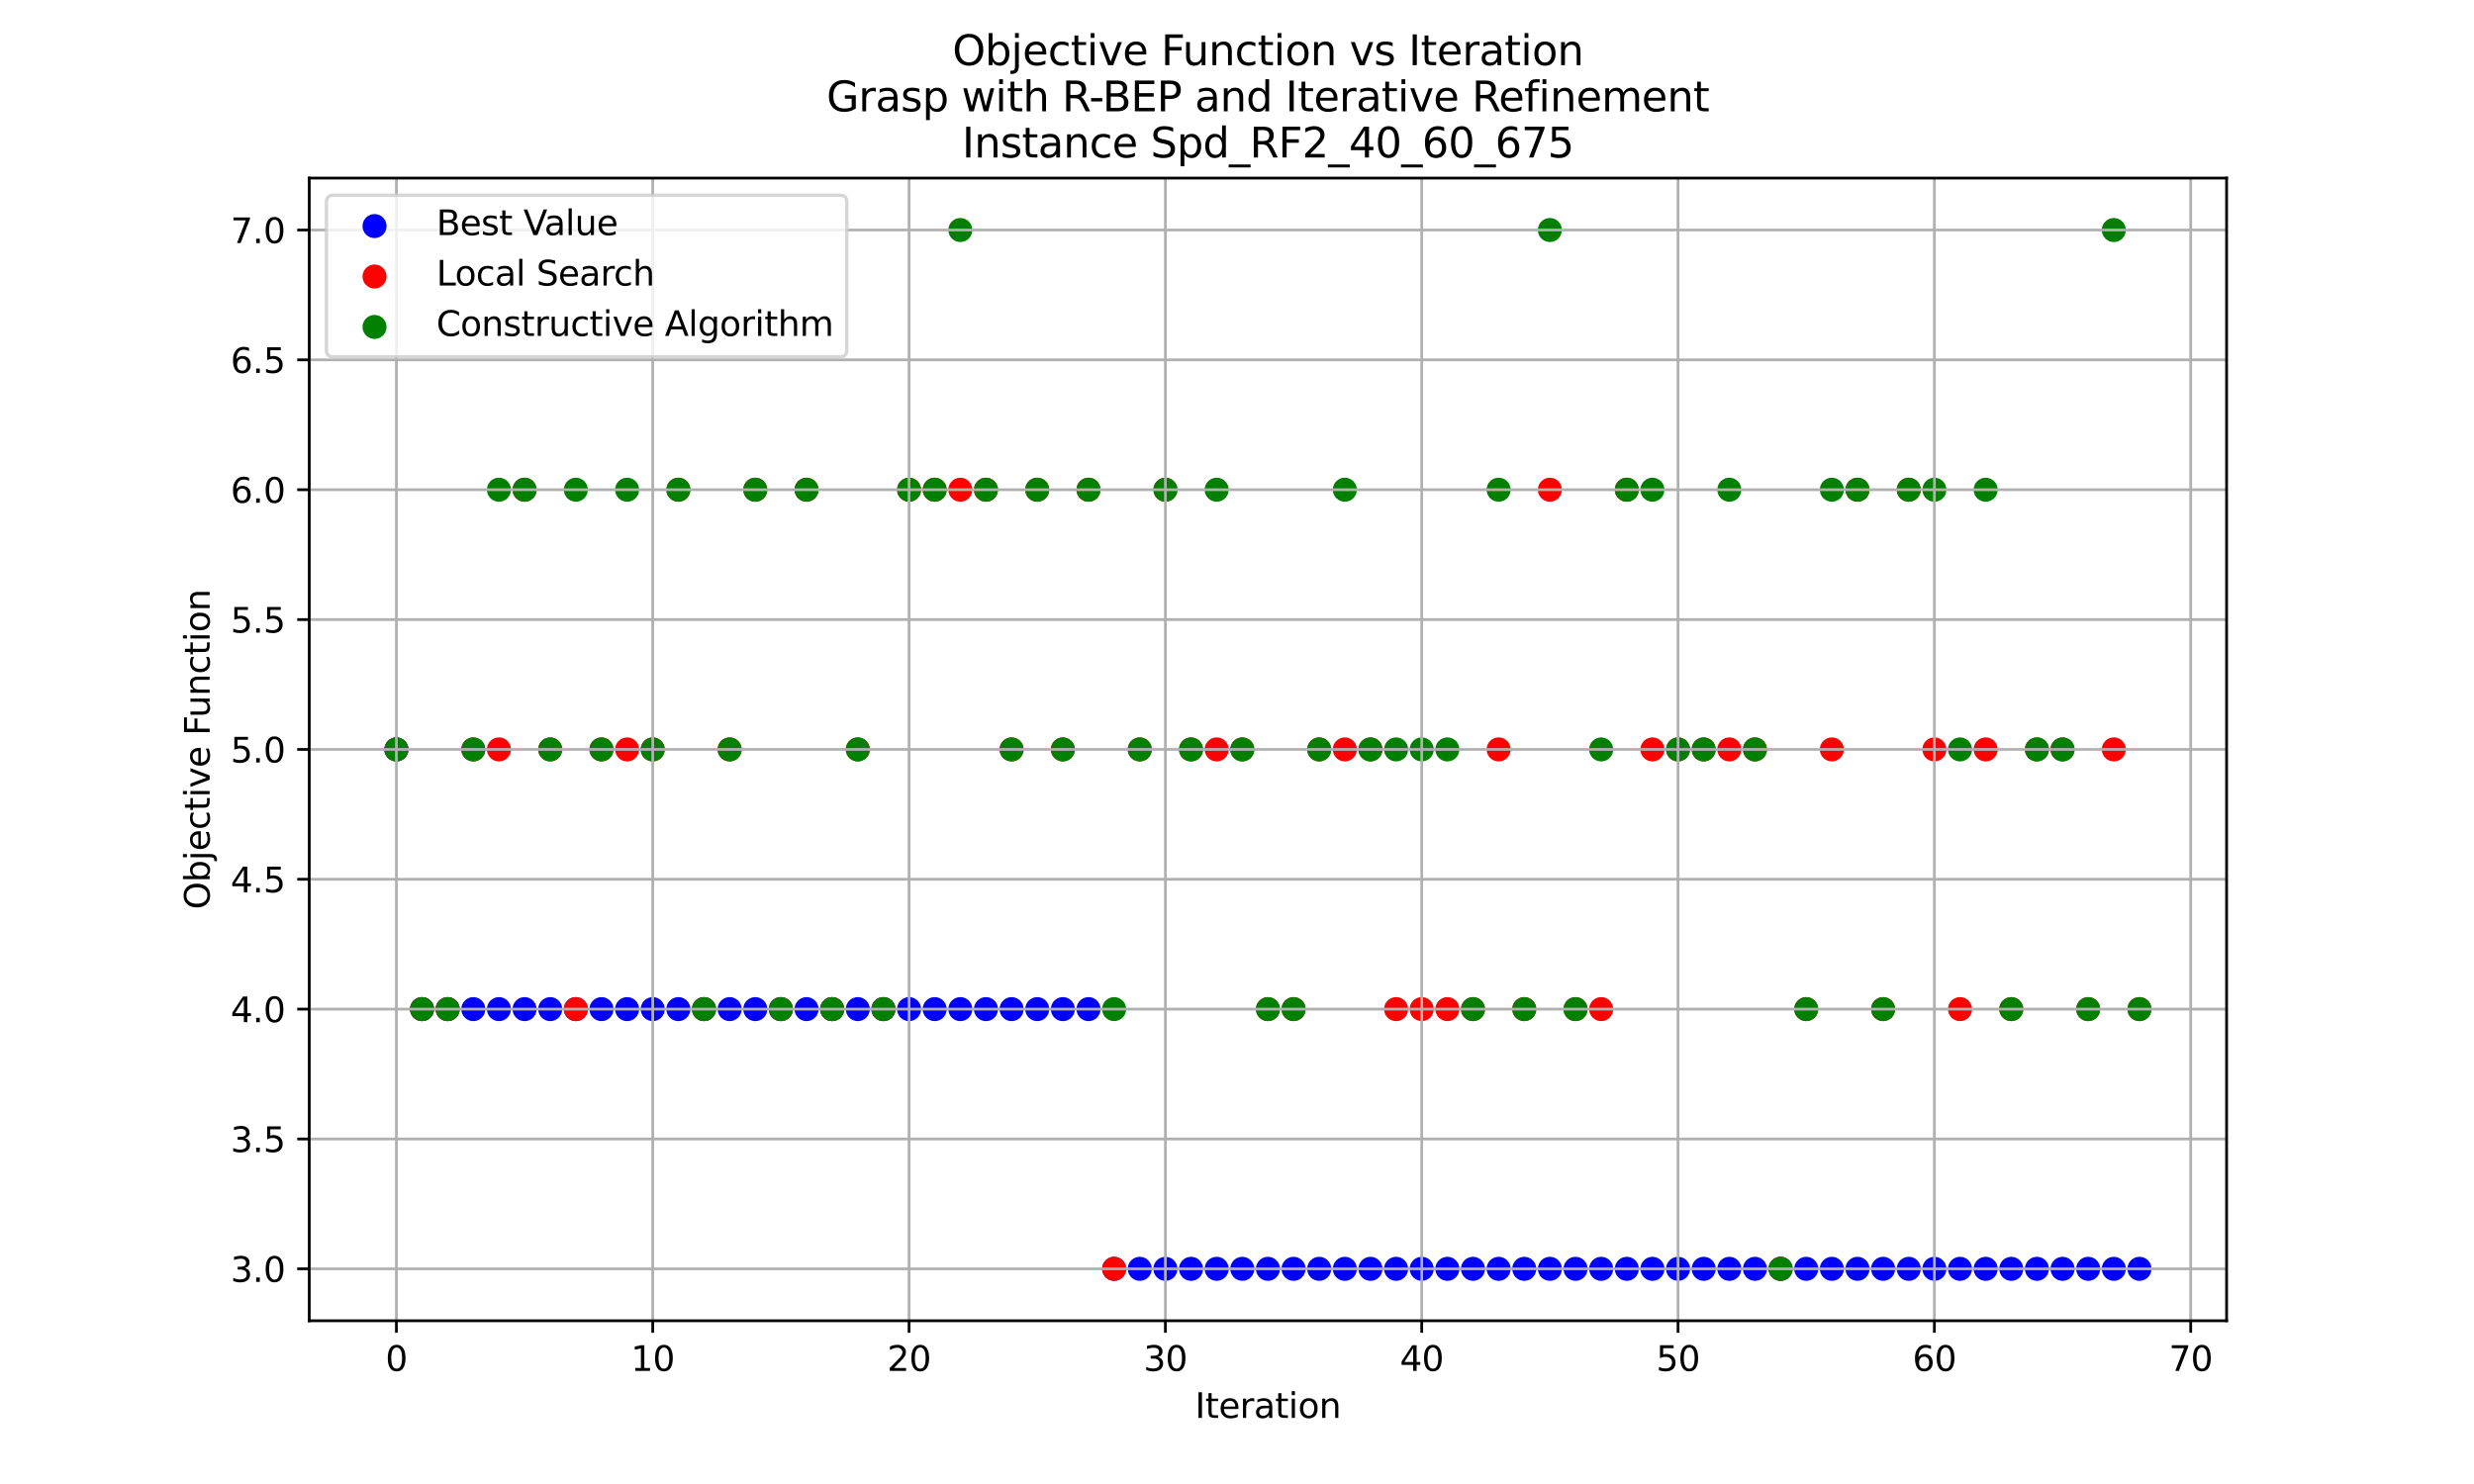 <?xml version="1.0" encoding="utf-8" standalone="no"?>
<!DOCTYPE svg PUBLIC "-//W3C//DTD SVG 1.1//EN"
  "http://www.w3.org/Graphics/SVG/1.1/DTD/svg11.dtd">
<svg xmlns:xlink="http://www.w3.org/1999/xlink" width="720pt" height="432pt" viewBox="0 0 720 432" xmlns="http://www.w3.org/2000/svg" version="1.1">
 <defs>
  <style type="text/css">*{stroke-linejoin: round; stroke-linecap: butt}</style>
 </defs>
 <g id="figure_1">
  <g id="patch_1">
   <path d="M 0 432 
L 720 432 
L 720 0 
L 0 0 
z
" style="fill: #ffffff"/>
  </g>
  <g id="axes_1">
   <g id="patch_2">
    <path d="M 90 384.48 
L 648 384.48 
L 648 51.84 
L 90 51.84 
z
" style="fill: #ffffff"/>
   </g>
   <g id="PathCollection_1">
    <defs>
     <path id="mf9b412753b" d="M 0 3 
C 0.796 3 1.559 2.684 2.121 2.121 
C 2.684 1.559 3 0.796 3 0 
C 3 -0.796 2.684 -1.559 2.121 -2.121 
C 1.559 -2.684 0.796 -3 0 -3 
C -0.796 -3 -1.559 -2.684 -2.121 -2.121 
C -2.684 -1.559 -3 -0.796 -3 0 
C -3 0.796 -2.684 1.559 -2.121 2.121 
C -1.559 2.684 -0.796 3 0 3 
z
" style="stroke: #0000ff"/>
    </defs>
    <g clip-path="url(#p2346e023e7)">
     <use xlink:href="#mf9b412753b" x="115.364" y="218.16" style="fill: #0000ff; stroke: #0000ff"/>
     <use xlink:href="#mf9b412753b" x="122.824" y="293.76" style="fill: #0000ff; stroke: #0000ff"/>
     <use xlink:href="#mf9b412753b" x="130.283" y="293.76" style="fill: #0000ff; stroke: #0000ff"/>
     <use xlink:href="#mf9b412753b" x="137.743" y="293.76" style="fill: #0000ff; stroke: #0000ff"/>
     <use xlink:href="#mf9b412753b" x="145.203" y="293.76" style="fill: #0000ff; stroke: #0000ff"/>
     <use xlink:href="#mf9b412753b" x="152.663" y="293.76" style="fill: #0000ff; stroke: #0000ff"/>
     <use xlink:href="#mf9b412753b" x="160.123" y="293.76" style="fill: #0000ff; stroke: #0000ff"/>
     <use xlink:href="#mf9b412753b" x="167.583" y="293.76" style="fill: #0000ff; stroke: #0000ff"/>
     <use xlink:href="#mf9b412753b" x="175.043" y="293.76" style="fill: #0000ff; stroke: #0000ff"/>
     <use xlink:href="#mf9b412753b" x="182.503" y="293.76" style="fill: #0000ff; stroke: #0000ff"/>
     <use xlink:href="#mf9b412753b" x="189.963" y="293.76" style="fill: #0000ff; stroke: #0000ff"/>
     <use xlink:href="#mf9b412753b" x="197.422" y="293.76" style="fill: #0000ff; stroke: #0000ff"/>
     <use xlink:href="#mf9b412753b" x="204.882" y="293.76" style="fill: #0000ff; stroke: #0000ff"/>
     <use xlink:href="#mf9b412753b" x="212.342" y="293.76" style="fill: #0000ff; stroke: #0000ff"/>
     <use xlink:href="#mf9b412753b" x="219.802" y="293.76" style="fill: #0000ff; stroke: #0000ff"/>
     <use xlink:href="#mf9b412753b" x="227.262" y="293.76" style="fill: #0000ff; stroke: #0000ff"/>
     <use xlink:href="#mf9b412753b" x="234.722" y="293.76" style="fill: #0000ff; stroke: #0000ff"/>
     <use xlink:href="#mf9b412753b" x="242.182" y="293.76" style="fill: #0000ff; stroke: #0000ff"/>
     <use xlink:href="#mf9b412753b" x="249.642" y="293.76" style="fill: #0000ff; stroke: #0000ff"/>
     <use xlink:href="#mf9b412753b" x="257.102" y="293.76" style="fill: #0000ff; stroke: #0000ff"/>
     <use xlink:href="#mf9b412753b" x="264.561" y="293.76" style="fill: #0000ff; stroke: #0000ff"/>
     <use xlink:href="#mf9b412753b" x="272.021" y="293.76" style="fill: #0000ff; stroke: #0000ff"/>
     <use xlink:href="#mf9b412753b" x="279.481" y="293.76" style="fill: #0000ff; stroke: #0000ff"/>
     <use xlink:href="#mf9b412753b" x="286.941" y="293.76" style="fill: #0000ff; stroke: #0000ff"/>
     <use xlink:href="#mf9b412753b" x="294.401" y="293.76" style="fill: #0000ff; stroke: #0000ff"/>
     <use xlink:href="#mf9b412753b" x="301.861" y="293.76" style="fill: #0000ff; stroke: #0000ff"/>
     <use xlink:href="#mf9b412753b" x="309.321" y="293.76" style="fill: #0000ff; stroke: #0000ff"/>
     <use xlink:href="#mf9b412753b" x="316.781" y="293.76" style="fill: #0000ff; stroke: #0000ff"/>
     <use xlink:href="#mf9b412753b" x="324.241" y="369.36" style="fill: #0000ff; stroke: #0000ff"/>
     <use xlink:href="#mf9b412753b" x="331.701" y="369.36" style="fill: #0000ff; stroke: #0000ff"/>
     <use xlink:href="#mf9b412753b" x="339.16" y="369.36" style="fill: #0000ff; stroke: #0000ff"/>
     <use xlink:href="#mf9b412753b" x="346.62" y="369.36" style="fill: #0000ff; stroke: #0000ff"/>
     <use xlink:href="#mf9b412753b" x="354.08" y="369.36" style="fill: #0000ff; stroke: #0000ff"/>
     <use xlink:href="#mf9b412753b" x="361.54" y="369.36" style="fill: #0000ff; stroke: #0000ff"/>
     <use xlink:href="#mf9b412753b" x="369" y="369.36" style="fill: #0000ff; stroke: #0000ff"/>
     <use xlink:href="#mf9b412753b" x="376.46" y="369.36" style="fill: #0000ff; stroke: #0000ff"/>
     <use xlink:href="#mf9b412753b" x="383.92" y="369.36" style="fill: #0000ff; stroke: #0000ff"/>
     <use xlink:href="#mf9b412753b" x="391.38" y="369.36" style="fill: #0000ff; stroke: #0000ff"/>
     <use xlink:href="#mf9b412753b" x="398.84" y="369.36" style="fill: #0000ff; stroke: #0000ff"/>
     <use xlink:href="#mf9b412753b" x="406.299" y="369.36" style="fill: #0000ff; stroke: #0000ff"/>
     <use xlink:href="#mf9b412753b" x="413.759" y="369.36" style="fill: #0000ff; stroke: #0000ff"/>
     <use xlink:href="#mf9b412753b" x="421.219" y="369.36" style="fill: #0000ff; stroke: #0000ff"/>
     <use xlink:href="#mf9b412753b" x="428.679" y="369.36" style="fill: #0000ff; stroke: #0000ff"/>
     <use xlink:href="#mf9b412753b" x="436.139" y="369.36" style="fill: #0000ff; stroke: #0000ff"/>
     <use xlink:href="#mf9b412753b" x="443.599" y="369.36" style="fill: #0000ff; stroke: #0000ff"/>
     <use xlink:href="#mf9b412753b" x="451.059" y="369.36" style="fill: #0000ff; stroke: #0000ff"/>
     <use xlink:href="#mf9b412753b" x="458.519" y="369.36" style="fill: #0000ff; stroke: #0000ff"/>
     <use xlink:href="#mf9b412753b" x="465.979" y="369.36" style="fill: #0000ff; stroke: #0000ff"/>
     <use xlink:href="#mf9b412753b" x="473.439" y="369.36" style="fill: #0000ff; stroke: #0000ff"/>
     <use xlink:href="#mf9b412753b" x="480.898" y="369.36" style="fill: #0000ff; stroke: #0000ff"/>
     <use xlink:href="#mf9b412753b" x="488.358" y="369.36" style="fill: #0000ff; stroke: #0000ff"/>
     <use xlink:href="#mf9b412753b" x="495.818" y="369.36" style="fill: #0000ff; stroke: #0000ff"/>
     <use xlink:href="#mf9b412753b" x="503.278" y="369.36" style="fill: #0000ff; stroke: #0000ff"/>
     <use xlink:href="#mf9b412753b" x="510.738" y="369.36" style="fill: #0000ff; stroke: #0000ff"/>
     <use xlink:href="#mf9b412753b" x="518.198" y="369.36" style="fill: #0000ff; stroke: #0000ff"/>
     <use xlink:href="#mf9b412753b" x="525.658" y="369.36" style="fill: #0000ff; stroke: #0000ff"/>
     <use xlink:href="#mf9b412753b" x="533.118" y="369.36" style="fill: #0000ff; stroke: #0000ff"/>
     <use xlink:href="#mf9b412753b" x="540.578" y="369.36" style="fill: #0000ff; stroke: #0000ff"/>
     <use xlink:href="#mf9b412753b" x="548.037" y="369.36" style="fill: #0000ff; stroke: #0000ff"/>
     <use xlink:href="#mf9b412753b" x="555.497" y="369.36" style="fill: #0000ff; stroke: #0000ff"/>
     <use xlink:href="#mf9b412753b" x="562.957" y="369.36" style="fill: #0000ff; stroke: #0000ff"/>
     <use xlink:href="#mf9b412753b" x="570.417" y="369.36" style="fill: #0000ff; stroke: #0000ff"/>
     <use xlink:href="#mf9b412753b" x="577.877" y="369.36" style="fill: #0000ff; stroke: #0000ff"/>
     <use xlink:href="#mf9b412753b" x="585.337" y="369.36" style="fill: #0000ff; stroke: #0000ff"/>
     <use xlink:href="#mf9b412753b" x="592.797" y="369.36" style="fill: #0000ff; stroke: #0000ff"/>
     <use xlink:href="#mf9b412753b" x="600.257" y="369.36" style="fill: #0000ff; stroke: #0000ff"/>
     <use xlink:href="#mf9b412753b" x="607.717" y="369.36" style="fill: #0000ff; stroke: #0000ff"/>
     <use xlink:href="#mf9b412753b" x="615.176" y="369.36" style="fill: #0000ff; stroke: #0000ff"/>
     <use xlink:href="#mf9b412753b" x="622.636" y="369.36" style="fill: #0000ff; stroke: #0000ff"/>
    </g>
   </g>
   <g id="PathCollection_2">
    <defs>
     <path id="mff469bb9d9" d="M 0 3 
C 0.796 3 1.559 2.684 2.121 2.121 
C 2.684 1.559 3 0.796 3 0 
C 3 -0.796 2.684 -1.559 2.121 -2.121 
C 1.559 -2.684 0.796 -3 0 -3 
C -0.796 -3 -1.559 -2.684 -2.121 -2.121 
C -2.684 -1.559 -3 -0.796 -3 0 
C -3 0.796 -2.684 1.559 -2.121 2.121 
C -1.559 2.684 -0.796 3 0 3 
z
" style="stroke: #ff0000"/>
    </defs>
    <g clip-path="url(#p2346e023e7)">
     <use xlink:href="#mff469bb9d9" x="115.364" y="218.16" style="fill: #ff0000; stroke: #ff0000"/>
     <use xlink:href="#mff469bb9d9" x="122.824" y="293.76" style="fill: #ff0000; stroke: #ff0000"/>
     <use xlink:href="#mff469bb9d9" x="130.283" y="293.76" style="fill: #ff0000; stroke: #ff0000"/>
     <use xlink:href="#mff469bb9d9" x="137.743" y="218.16" style="fill: #ff0000; stroke: #ff0000"/>
     <use xlink:href="#mff469bb9d9" x="145.203" y="218.16" style="fill: #ff0000; stroke: #ff0000"/>
     <use xlink:href="#mff469bb9d9" x="152.663" y="142.56" style="fill: #ff0000; stroke: #ff0000"/>
     <use xlink:href="#mff469bb9d9" x="160.123" y="218.16" style="fill: #ff0000; stroke: #ff0000"/>
     <use xlink:href="#mff469bb9d9" x="167.583" y="293.76" style="fill: #ff0000; stroke: #ff0000"/>
     <use xlink:href="#mff469bb9d9" x="175.043" y="218.16" style="fill: #ff0000; stroke: #ff0000"/>
     <use xlink:href="#mff469bb9d9" x="182.503" y="218.16" style="fill: #ff0000; stroke: #ff0000"/>
     <use xlink:href="#mff469bb9d9" x="189.963" y="218.16" style="fill: #ff0000; stroke: #ff0000"/>
     <use xlink:href="#mff469bb9d9" x="197.422" y="142.56" style="fill: #ff0000; stroke: #ff0000"/>
     <use xlink:href="#mff469bb9d9" x="204.882" y="293.76" style="fill: #ff0000; stroke: #ff0000"/>
     <use xlink:href="#mff469bb9d9" x="212.342" y="218.16" style="fill: #ff0000; stroke: #ff0000"/>
     <use xlink:href="#mff469bb9d9" x="219.802" y="142.56" style="fill: #ff0000; stroke: #ff0000"/>
     <use xlink:href="#mff469bb9d9" x="227.262" y="293.76" style="fill: #ff0000; stroke: #ff0000"/>
     <use xlink:href="#mff469bb9d9" x="234.722" y="142.56" style="fill: #ff0000; stroke: #ff0000"/>
     <use xlink:href="#mff469bb9d9" x="242.182" y="293.76" style="fill: #ff0000; stroke: #ff0000"/>
     <use xlink:href="#mff469bb9d9" x="249.642" y="218.16" style="fill: #ff0000; stroke: #ff0000"/>
     <use xlink:href="#mff469bb9d9" x="257.102" y="293.76" style="fill: #ff0000; stroke: #ff0000"/>
     <use xlink:href="#mff469bb9d9" x="264.561" y="142.56" style="fill: #ff0000; stroke: #ff0000"/>
     <use xlink:href="#mff469bb9d9" x="272.021" y="142.56" style="fill: #ff0000; stroke: #ff0000"/>
     <use xlink:href="#mff469bb9d9" x="279.481" y="142.56" style="fill: #ff0000; stroke: #ff0000"/>
     <use xlink:href="#mff469bb9d9" x="286.941" y="142.56" style="fill: #ff0000; stroke: #ff0000"/>
     <use xlink:href="#mff469bb9d9" x="294.401" y="218.16" style="fill: #ff0000; stroke: #ff0000"/>
     <use xlink:href="#mff469bb9d9" x="301.861" y="142.56" style="fill: #ff0000; stroke: #ff0000"/>
     <use xlink:href="#mff469bb9d9" x="309.321" y="218.16" style="fill: #ff0000; stroke: #ff0000"/>
     <use xlink:href="#mff469bb9d9" x="316.781" y="142.56" style="fill: #ff0000; stroke: #ff0000"/>
     <use xlink:href="#mff469bb9d9" x="324.241" y="369.36" style="fill: #ff0000; stroke: #ff0000"/>
     <use xlink:href="#mff469bb9d9" x="331.701" y="218.16" style="fill: #ff0000; stroke: #ff0000"/>
     <use xlink:href="#mff469bb9d9" x="339.16" y="142.56" style="fill: #ff0000; stroke: #ff0000"/>
     <use xlink:href="#mff469bb9d9" x="346.62" y="218.16" style="fill: #ff0000; stroke: #ff0000"/>
     <use xlink:href="#mff469bb9d9" x="354.08" y="218.16" style="fill: #ff0000; stroke: #ff0000"/>
     <use xlink:href="#mff469bb9d9" x="361.54" y="218.16" style="fill: #ff0000; stroke: #ff0000"/>
     <use xlink:href="#mff469bb9d9" x="369" y="293.76" style="fill: #ff0000; stroke: #ff0000"/>
     <use xlink:href="#mff469bb9d9" x="376.46" y="293.76" style="fill: #ff0000; stroke: #ff0000"/>
     <use xlink:href="#mff469bb9d9" x="383.92" y="218.16" style="fill: #ff0000; stroke: #ff0000"/>
     <use xlink:href="#mff469bb9d9" x="391.38" y="218.16" style="fill: #ff0000; stroke: #ff0000"/>
     <use xlink:href="#mff469bb9d9" x="398.84" y="218.16" style="fill: #ff0000; stroke: #ff0000"/>
     <use xlink:href="#mff469bb9d9" x="406.299" y="293.76" style="fill: #ff0000; stroke: #ff0000"/>
     <use xlink:href="#mff469bb9d9" x="413.759" y="293.76" style="fill: #ff0000; stroke: #ff0000"/>
     <use xlink:href="#mff469bb9d9" x="421.219" y="293.76" style="fill: #ff0000; stroke: #ff0000"/>
     <use xlink:href="#mff469bb9d9" x="428.679" y="293.76" style="fill: #ff0000; stroke: #ff0000"/>
     <use xlink:href="#mff469bb9d9" x="436.139" y="218.16" style="fill: #ff0000; stroke: #ff0000"/>
     <use xlink:href="#mff469bb9d9" x="443.599" y="293.76" style="fill: #ff0000; stroke: #ff0000"/>
     <use xlink:href="#mff469bb9d9" x="451.059" y="142.56" style="fill: #ff0000; stroke: #ff0000"/>
     <use xlink:href="#mff469bb9d9" x="458.519" y="293.76" style="fill: #ff0000; stroke: #ff0000"/>
     <use xlink:href="#mff469bb9d9" x="465.979" y="293.76" style="fill: #ff0000; stroke: #ff0000"/>
     <use xlink:href="#mff469bb9d9" x="473.439" y="142.56" style="fill: #ff0000; stroke: #ff0000"/>
     <use xlink:href="#mff469bb9d9" x="480.898" y="218.16" style="fill: #ff0000; stroke: #ff0000"/>
     <use xlink:href="#mff469bb9d9" x="488.358" y="218.16" style="fill: #ff0000; stroke: #ff0000"/>
     <use xlink:href="#mff469bb9d9" x="495.818" y="218.16" style="fill: #ff0000; stroke: #ff0000"/>
     <use xlink:href="#mff469bb9d9" x="503.278" y="218.16" style="fill: #ff0000; stroke: #ff0000"/>
     <use xlink:href="#mff469bb9d9" x="510.738" y="218.16" style="fill: #ff0000; stroke: #ff0000"/>
     <use xlink:href="#mff469bb9d9" x="518.198" y="369.36" style="fill: #ff0000; stroke: #ff0000"/>
     <use xlink:href="#mff469bb9d9" x="525.658" y="293.76" style="fill: #ff0000; stroke: #ff0000"/>
     <use xlink:href="#mff469bb9d9" x="533.118" y="218.16" style="fill: #ff0000; stroke: #ff0000"/>
     <use xlink:href="#mff469bb9d9" x="540.578" y="142.56" style="fill: #ff0000; stroke: #ff0000"/>
     <use xlink:href="#mff469bb9d9" x="548.037" y="293.76" style="fill: #ff0000; stroke: #ff0000"/>
     <use xlink:href="#mff469bb9d9" x="555.497" y="142.56" style="fill: #ff0000; stroke: #ff0000"/>
     <use xlink:href="#mff469bb9d9" x="562.957" y="218.16" style="fill: #ff0000; stroke: #ff0000"/>
     <use xlink:href="#mff469bb9d9" x="570.417" y="293.76" style="fill: #ff0000; stroke: #ff0000"/>
     <use xlink:href="#mff469bb9d9" x="577.877" y="218.16" style="fill: #ff0000; stroke: #ff0000"/>
     <use xlink:href="#mff469bb9d9" x="585.337" y="293.76" style="fill: #ff0000; stroke: #ff0000"/>
     <use xlink:href="#mff469bb9d9" x="592.797" y="218.16" style="fill: #ff0000; stroke: #ff0000"/>
     <use xlink:href="#mff469bb9d9" x="600.257" y="218.16" style="fill: #ff0000; stroke: #ff0000"/>
     <use xlink:href="#mff469bb9d9" x="607.717" y="293.76" style="fill: #ff0000; stroke: #ff0000"/>
     <use xlink:href="#mff469bb9d9" x="615.176" y="218.16" style="fill: #ff0000; stroke: #ff0000"/>
     <use xlink:href="#mff469bb9d9" x="622.636" y="293.76" style="fill: #ff0000; stroke: #ff0000"/>
    </g>
   </g>
   <g id="PathCollection_3">
    <defs>
     <path id="mc3284418b9" d="M 0 3 
C 0.796 3 1.559 2.684 2.121 2.121 
C 2.684 1.559 3 0.796 3 0 
C 3 -0.796 2.684 -1.559 2.121 -2.121 
C 1.559 -2.684 0.796 -3 0 -3 
C -0.796 -3 -1.559 -2.684 -2.121 -2.121 
C -2.684 -1.559 -3 -0.796 -3 0 
C -3 0.796 -2.684 1.559 -2.121 2.121 
C -1.559 2.684 -0.796 3 0 3 
z
" style="stroke: #008000"/>
    </defs>
    <g clip-path="url(#p2346e023e7)">
     <use xlink:href="#mc3284418b9" x="115.364" y="218.16" style="fill: #008000; stroke: #008000"/>
     <use xlink:href="#mc3284418b9" x="122.824" y="293.76" style="fill: #008000; stroke: #008000"/>
     <use xlink:href="#mc3284418b9" x="130.283" y="293.76" style="fill: #008000; stroke: #008000"/>
     <use xlink:href="#mc3284418b9" x="137.743" y="218.16" style="fill: #008000; stroke: #008000"/>
     <use xlink:href="#mc3284418b9" x="145.203" y="142.56" style="fill: #008000; stroke: #008000"/>
     <use xlink:href="#mc3284418b9" x="152.663" y="142.56" style="fill: #008000; stroke: #008000"/>
     <use xlink:href="#mc3284418b9" x="160.123" y="218.16" style="fill: #008000; stroke: #008000"/>
     <use xlink:href="#mc3284418b9" x="167.583" y="142.56" style="fill: #008000; stroke: #008000"/>
     <use xlink:href="#mc3284418b9" x="175.043" y="218.16" style="fill: #008000; stroke: #008000"/>
     <use xlink:href="#mc3284418b9" x="182.503" y="142.56" style="fill: #008000; stroke: #008000"/>
     <use xlink:href="#mc3284418b9" x="189.963" y="218.16" style="fill: #008000; stroke: #008000"/>
     <use xlink:href="#mc3284418b9" x="197.422" y="142.56" style="fill: #008000; stroke: #008000"/>
     <use xlink:href="#mc3284418b9" x="204.882" y="293.76" style="fill: #008000; stroke: #008000"/>
     <use xlink:href="#mc3284418b9" x="212.342" y="218.16" style="fill: #008000; stroke: #008000"/>
     <use xlink:href="#mc3284418b9" x="219.802" y="142.56" style="fill: #008000; stroke: #008000"/>
     <use xlink:href="#mc3284418b9" x="227.262" y="293.76" style="fill: #008000; stroke: #008000"/>
     <use xlink:href="#mc3284418b9" x="234.722" y="142.56" style="fill: #008000; stroke: #008000"/>
     <use xlink:href="#mc3284418b9" x="242.182" y="293.76" style="fill: #008000; stroke: #008000"/>
     <use xlink:href="#mc3284418b9" x="249.642" y="218.16" style="fill: #008000; stroke: #008000"/>
     <use xlink:href="#mc3284418b9" x="257.102" y="293.76" style="fill: #008000; stroke: #008000"/>
     <use xlink:href="#mc3284418b9" x="264.561" y="142.56" style="fill: #008000; stroke: #008000"/>
     <use xlink:href="#mc3284418b9" x="272.021" y="142.56" style="fill: #008000; stroke: #008000"/>
     <use xlink:href="#mc3284418b9" x="279.481" y="66.96" style="fill: #008000; stroke: #008000"/>
     <use xlink:href="#mc3284418b9" x="286.941" y="142.56" style="fill: #008000; stroke: #008000"/>
     <use xlink:href="#mc3284418b9" x="294.401" y="218.16" style="fill: #008000; stroke: #008000"/>
     <use xlink:href="#mc3284418b9" x="301.861" y="142.56" style="fill: #008000; stroke: #008000"/>
     <use xlink:href="#mc3284418b9" x="309.321" y="218.16" style="fill: #008000; stroke: #008000"/>
     <use xlink:href="#mc3284418b9" x="316.781" y="142.56" style="fill: #008000; stroke: #008000"/>
     <use xlink:href="#mc3284418b9" x="324.241" y="293.76" style="fill: #008000; stroke: #008000"/>
     <use xlink:href="#mc3284418b9" x="331.701" y="218.16" style="fill: #008000; stroke: #008000"/>
     <use xlink:href="#mc3284418b9" x="339.16" y="142.56" style="fill: #008000; stroke: #008000"/>
     <use xlink:href="#mc3284418b9" x="346.62" y="218.16" style="fill: #008000; stroke: #008000"/>
     <use xlink:href="#mc3284418b9" x="354.08" y="142.56" style="fill: #008000; stroke: #008000"/>
     <use xlink:href="#mc3284418b9" x="361.54" y="218.16" style="fill: #008000; stroke: #008000"/>
     <use xlink:href="#mc3284418b9" x="369" y="293.76" style="fill: #008000; stroke: #008000"/>
     <use xlink:href="#mc3284418b9" x="376.46" y="293.76" style="fill: #008000; stroke: #008000"/>
     <use xlink:href="#mc3284418b9" x="383.92" y="218.16" style="fill: #008000; stroke: #008000"/>
     <use xlink:href="#mc3284418b9" x="391.38" y="142.56" style="fill: #008000; stroke: #008000"/>
     <use xlink:href="#mc3284418b9" x="398.84" y="218.16" style="fill: #008000; stroke: #008000"/>
     <use xlink:href="#mc3284418b9" x="406.299" y="218.16" style="fill: #008000; stroke: #008000"/>
     <use xlink:href="#mc3284418b9" x="413.759" y="218.16" style="fill: #008000; stroke: #008000"/>
     <use xlink:href="#mc3284418b9" x="421.219" y="218.16" style="fill: #008000; stroke: #008000"/>
     <use xlink:href="#mc3284418b9" x="428.679" y="293.76" style="fill: #008000; stroke: #008000"/>
     <use xlink:href="#mc3284418b9" x="436.139" y="142.56" style="fill: #008000; stroke: #008000"/>
     <use xlink:href="#mc3284418b9" x="443.599" y="293.76" style="fill: #008000; stroke: #008000"/>
     <use xlink:href="#mc3284418b9" x="451.059" y="66.96" style="fill: #008000; stroke: #008000"/>
     <use xlink:href="#mc3284418b9" x="458.519" y="293.76" style="fill: #008000; stroke: #008000"/>
     <use xlink:href="#mc3284418b9" x="465.979" y="218.16" style="fill: #008000; stroke: #008000"/>
     <use xlink:href="#mc3284418b9" x="473.439" y="142.56" style="fill: #008000; stroke: #008000"/>
     <use xlink:href="#mc3284418b9" x="480.898" y="142.56" style="fill: #008000; stroke: #008000"/>
     <use xlink:href="#mc3284418b9" x="488.358" y="218.16" style="fill: #008000; stroke: #008000"/>
     <use xlink:href="#mc3284418b9" x="495.818" y="218.16" style="fill: #008000; stroke: #008000"/>
     <use xlink:href="#mc3284418b9" x="503.278" y="142.56" style="fill: #008000; stroke: #008000"/>
     <use xlink:href="#mc3284418b9" x="510.738" y="218.16" style="fill: #008000; stroke: #008000"/>
     <use xlink:href="#mc3284418b9" x="518.198" y="369.36" style="fill: #008000; stroke: #008000"/>
     <use xlink:href="#mc3284418b9" x="525.658" y="293.76" style="fill: #008000; stroke: #008000"/>
     <use xlink:href="#mc3284418b9" x="533.118" y="142.56" style="fill: #008000; stroke: #008000"/>
     <use xlink:href="#mc3284418b9" x="540.578" y="142.56" style="fill: #008000; stroke: #008000"/>
     <use xlink:href="#mc3284418b9" x="548.037" y="293.76" style="fill: #008000; stroke: #008000"/>
     <use xlink:href="#mc3284418b9" x="555.497" y="142.56" style="fill: #008000; stroke: #008000"/>
     <use xlink:href="#mc3284418b9" x="562.957" y="142.56" style="fill: #008000; stroke: #008000"/>
     <use xlink:href="#mc3284418b9" x="570.417" y="218.16" style="fill: #008000; stroke: #008000"/>
     <use xlink:href="#mc3284418b9" x="577.877" y="142.56" style="fill: #008000; stroke: #008000"/>
     <use xlink:href="#mc3284418b9" x="585.337" y="293.76" style="fill: #008000; stroke: #008000"/>
     <use xlink:href="#mc3284418b9" x="592.797" y="218.16" style="fill: #008000; stroke: #008000"/>
     <use xlink:href="#mc3284418b9" x="600.257" y="218.16" style="fill: #008000; stroke: #008000"/>
     <use xlink:href="#mc3284418b9" x="607.717" y="293.76" style="fill: #008000; stroke: #008000"/>
     <use xlink:href="#mc3284418b9" x="615.176" y="66.96" style="fill: #008000; stroke: #008000"/>
     <use xlink:href="#mc3284418b9" x="622.636" y="293.76" style="fill: #008000; stroke: #008000"/>
    </g>
   </g>
   <g id="matplotlib.axis_1">
    <g id="xtick_1">
     <g id="line2d_1">
      <path d="M 115.364 384.48 
L 115.364 51.84 
" clip-path="url(#p2346e023e7)" style="fill: none; stroke: #b0b0b0; stroke-width: 0.8; stroke-linecap: square"/>
     </g>
     <g id="line2d_2">
      <defs>
       <path id="m5d0c34fb26" d="M 0 0 
L 0 3.5 
" style="stroke: #000000; stroke-width: 0.8"/>
      </defs>
      <g>
       <use xlink:href="#m5d0c34fb26" x="115.364" y="384.48" style="stroke: #000000; stroke-width: 0.8"/>
      </g>
     </g>
     <g id="text_1">
      <!-- 0 -->
      <g transform="translate(112.182 399.078) scale(0.1 -0.1)">
       <defs>
        <path id="DejaVuSans-30" d="M 2034 4250 
Q 1547 4250 1301 3770 
Q 1056 3291 1056 2328 
Q 1056 1369 1301 889 
Q 1547 409 2034 409 
Q 2525 409 2770 889 
Q 3016 1369 3016 2328 
Q 3016 3291 2770 3770 
Q 2525 4250 2034 4250 
z
M 2034 4750 
Q 2819 4750 3233 4129 
Q 3647 3509 3647 2328 
Q 3647 1150 3233 529 
Q 2819 -91 2034 -91 
Q 1250 -91 836 529 
Q 422 1150 422 2328 
Q 422 3509 836 4129 
Q 1250 4750 2034 4750 
z
" transform="scale(0.016)"/>
       </defs>
       <use xlink:href="#DejaVuSans-30"/>
      </g>
     </g>
    </g>
    <g id="xtick_2">
     <g id="line2d_3">
      <path d="M 189.963 384.48 
L 189.963 51.84 
" clip-path="url(#p2346e023e7)" style="fill: none; stroke: #b0b0b0; stroke-width: 0.8; stroke-linecap: square"/>
     </g>
     <g id="line2d_4">
      <g>
       <use xlink:href="#m5d0c34fb26" x="189.963" y="384.48" style="stroke: #000000; stroke-width: 0.8"/>
      </g>
     </g>
     <g id="text_2">
      <!-- 10 -->
      <g transform="translate(183.6 399.078) scale(0.1 -0.1)">
       <defs>
        <path id="DejaVuSans-31" d="M 794 531 
L 1825 531 
L 1825 4091 
L 703 3866 
L 703 4441 
L 1819 4666 
L 2450 4666 
L 2450 531 
L 3481 531 
L 3481 0 
L 794 0 
L 794 531 
z
" transform="scale(0.016)"/>
       </defs>
       <use xlink:href="#DejaVuSans-31"/>
       <use xlink:href="#DejaVuSans-30" x="63.623"/>
      </g>
     </g>
    </g>
    <g id="xtick_3">
     <g id="line2d_5">
      <path d="M 264.561 384.48 
L 264.561 51.84 
" clip-path="url(#p2346e023e7)" style="fill: none; stroke: #b0b0b0; stroke-width: 0.8; stroke-linecap: square"/>
     </g>
     <g id="line2d_6">
      <g>
       <use xlink:href="#m5d0c34fb26" x="264.561" y="384.48" style="stroke: #000000; stroke-width: 0.8"/>
      </g>
     </g>
     <g id="text_3">
      <!-- 20 -->
      <g transform="translate(258.199 399.078) scale(0.1 -0.1)">
       <defs>
        <path id="DejaVuSans-32" d="M 1228 531 
L 3431 531 
L 3431 0 
L 469 0 
L 469 531 
Q 828 903 1448 1529 
Q 2069 2156 2228 2338 
Q 2531 2678 2651 2914 
Q 2772 3150 2772 3378 
Q 2772 3750 2511 3984 
Q 2250 4219 1831 4219 
Q 1534 4219 1204 4116 
Q 875 4013 500 3803 
L 500 4441 
Q 881 4594 1212 4672 
Q 1544 4750 1819 4750 
Q 2544 4750 2975 4387 
Q 3406 4025 3406 3419 
Q 3406 3131 3298 2873 
Q 3191 2616 2906 2266 
Q 2828 2175 2409 1742 
Q 1991 1309 1228 531 
z
" transform="scale(0.016)"/>
       </defs>
       <use xlink:href="#DejaVuSans-32"/>
       <use xlink:href="#DejaVuSans-30" x="63.623"/>
      </g>
     </g>
    </g>
    <g id="xtick_4">
     <g id="line2d_7">
      <path d="M 339.16 384.48 
L 339.16 51.84 
" clip-path="url(#p2346e023e7)" style="fill: none; stroke: #b0b0b0; stroke-width: 0.8; stroke-linecap: square"/>
     </g>
     <g id="line2d_8">
      <g>
       <use xlink:href="#m5d0c34fb26" x="339.16" y="384.48" style="stroke: #000000; stroke-width: 0.8"/>
      </g>
     </g>
     <g id="text_4">
      <!-- 30 -->
      <g transform="translate(332.798 399.078) scale(0.1 -0.1)">
       <defs>
        <path id="DejaVuSans-33" d="M 2597 2516 
Q 3050 2419 3304 2112 
Q 3559 1806 3559 1356 
Q 3559 666 3084 287 
Q 2609 -91 1734 -91 
Q 1441 -91 1130 -33 
Q 819 25 488 141 
L 488 750 
Q 750 597 1062 519 
Q 1375 441 1716 441 
Q 2309 441 2620 675 
Q 2931 909 2931 1356 
Q 2931 1769 2642 2001 
Q 2353 2234 1838 2234 
L 1294 2234 
L 1294 2753 
L 1863 2753 
Q 2328 2753 2575 2939 
Q 2822 3125 2822 3475 
Q 2822 3834 2567 4026 
Q 2313 4219 1838 4219 
Q 1578 4219 1281 4162 
Q 984 4106 628 3988 
L 628 4550 
Q 988 4650 1302 4700 
Q 1616 4750 1894 4750 
Q 2613 4750 3031 4423 
Q 3450 4097 3450 3541 
Q 3450 3153 3228 2886 
Q 3006 2619 2597 2516 
z
" transform="scale(0.016)"/>
       </defs>
       <use xlink:href="#DejaVuSans-33"/>
       <use xlink:href="#DejaVuSans-30" x="63.623"/>
      </g>
     </g>
    </g>
    <g id="xtick_5">
     <g id="line2d_9">
      <path d="M 413.759 384.48 
L 413.759 51.84 
" clip-path="url(#p2346e023e7)" style="fill: none; stroke: #b0b0b0; stroke-width: 0.8; stroke-linecap: square"/>
     </g>
     <g id="line2d_10">
      <g>
       <use xlink:href="#m5d0c34fb26" x="413.759" y="384.48" style="stroke: #000000; stroke-width: 0.8"/>
      </g>
     </g>
     <g id="text_5">
      <!-- 40 -->
      <g transform="translate(407.397 399.078) scale(0.1 -0.1)">
       <defs>
        <path id="DejaVuSans-34" d="M 2419 4116 
L 825 1625 
L 2419 1625 
L 2419 4116 
z
M 2253 4666 
L 3047 4666 
L 3047 1625 
L 3713 1625 
L 3713 1100 
L 3047 1100 
L 3047 0 
L 2419 0 
L 2419 1100 
L 313 1100 
L 313 1709 
L 2253 4666 
z
" transform="scale(0.016)"/>
       </defs>
       <use xlink:href="#DejaVuSans-34"/>
       <use xlink:href="#DejaVuSans-30" x="63.623"/>
      </g>
     </g>
    </g>
    <g id="xtick_6">
     <g id="line2d_11">
      <path d="M 488.358 384.48 
L 488.358 51.84 
" clip-path="url(#p2346e023e7)" style="fill: none; stroke: #b0b0b0; stroke-width: 0.8; stroke-linecap: square"/>
     </g>
     <g id="line2d_12">
      <g>
       <use xlink:href="#m5d0c34fb26" x="488.358" y="384.48" style="stroke: #000000; stroke-width: 0.8"/>
      </g>
     </g>
     <g id="text_6">
      <!-- 50 -->
      <g transform="translate(481.996 399.078) scale(0.1 -0.1)">
       <defs>
        <path id="DejaVuSans-35" d="M 691 4666 
L 3169 4666 
L 3169 4134 
L 1269 4134 
L 1269 2991 
Q 1406 3038 1543 3061 
Q 1681 3084 1819 3084 
Q 2600 3084 3056 2656 
Q 3513 2228 3513 1497 
Q 3513 744 3044 326 
Q 2575 -91 1722 -91 
Q 1428 -91 1123 -41 
Q 819 9 494 109 
L 494 744 
Q 775 591 1075 516 
Q 1375 441 1709 441 
Q 2250 441 2565 725 
Q 2881 1009 2881 1497 
Q 2881 1984 2565 2268 
Q 2250 2553 1709 2553 
Q 1456 2553 1204 2497 
Q 953 2441 691 2322 
L 691 4666 
z
" transform="scale(0.016)"/>
       </defs>
       <use xlink:href="#DejaVuSans-35"/>
       <use xlink:href="#DejaVuSans-30" x="63.623"/>
      </g>
     </g>
    </g>
    <g id="xtick_7">
     <g id="line2d_13">
      <path d="M 562.957 384.48 
L 562.957 51.84 
" clip-path="url(#p2346e023e7)" style="fill: none; stroke: #b0b0b0; stroke-width: 0.8; stroke-linecap: square"/>
     </g>
     <g id="line2d_14">
      <g>
       <use xlink:href="#m5d0c34fb26" x="562.957" y="384.48" style="stroke: #000000; stroke-width: 0.8"/>
      </g>
     </g>
     <g id="text_7">
      <!-- 60 -->
      <g transform="translate(556.595 399.078) scale(0.1 -0.1)">
       <defs>
        <path id="DejaVuSans-36" d="M 2113 2584 
Q 1688 2584 1439 2293 
Q 1191 2003 1191 1497 
Q 1191 994 1439 701 
Q 1688 409 2113 409 
Q 2538 409 2786 701 
Q 3034 994 3034 1497 
Q 3034 2003 2786 2293 
Q 2538 2584 2113 2584 
z
M 3366 4563 
L 3366 3988 
Q 3128 4100 2886 4159 
Q 2644 4219 2406 4219 
Q 1781 4219 1451 3797 
Q 1122 3375 1075 2522 
Q 1259 2794 1537 2939 
Q 1816 3084 2150 3084 
Q 2853 3084 3261 2657 
Q 3669 2231 3669 1497 
Q 3669 778 3244 343 
Q 2819 -91 2113 -91 
Q 1303 -91 875 529 
Q 447 1150 447 2328 
Q 447 3434 972 4092 
Q 1497 4750 2381 4750 
Q 2619 4750 2861 4703 
Q 3103 4656 3366 4563 
z
" transform="scale(0.016)"/>
       </defs>
       <use xlink:href="#DejaVuSans-36"/>
       <use xlink:href="#DejaVuSans-30" x="63.623"/>
      </g>
     </g>
    </g>
    <g id="xtick_8">
     <g id="line2d_15">
      <path d="M 637.556 384.48 
L 637.556 51.84 
" clip-path="url(#p2346e023e7)" style="fill: none; stroke: #b0b0b0; stroke-width: 0.8; stroke-linecap: square"/>
     </g>
     <g id="line2d_16">
      <g>
       <use xlink:href="#m5d0c34fb26" x="637.556" y="384.48" style="stroke: #000000; stroke-width: 0.8"/>
      </g>
     </g>
     <g id="text_8">
      <!-- 70 -->
      <g transform="translate(631.194 399.078) scale(0.1 -0.1)">
       <defs>
        <path id="DejaVuSans-37" d="M 525 4666 
L 3525 4666 
L 3525 4397 
L 1831 0 
L 1172 0 
L 2766 4134 
L 525 4134 
L 525 4666 
z
" transform="scale(0.016)"/>
       </defs>
       <use xlink:href="#DejaVuSans-37"/>
       <use xlink:href="#DejaVuSans-30" x="63.623"/>
      </g>
     </g>
    </g>
    <g id="text_9">
     <!-- Iteration -->
     <g transform="translate(347.791 412.757) scale(0.1 -0.1)">
      <defs>
       <path id="DejaVuSans-49" d="M 628 4666 
L 1259 4666 
L 1259 0 
L 628 0 
L 628 4666 
z
" transform="scale(0.016)"/>
       <path id="DejaVuSans-74" d="M 1172 4494 
L 1172 3500 
L 2356 3500 
L 2356 3053 
L 1172 3053 
L 1172 1153 
Q 1172 725 1289 603 
Q 1406 481 1766 481 
L 2356 481 
L 2356 0 
L 1766 0 
Q 1100 0 847 248 
Q 594 497 594 1153 
L 594 3053 
L 172 3053 
L 172 3500 
L 594 3500 
L 594 4494 
L 1172 4494 
z
" transform="scale(0.016)"/>
       <path id="DejaVuSans-65" d="M 3597 1894 
L 3597 1613 
L 953 1613 
Q 991 1019 1311 708 
Q 1631 397 2203 397 
Q 2534 397 2845 478 
Q 3156 559 3463 722 
L 3463 178 
Q 3153 47 2828 -22 
Q 2503 -91 2169 -91 
Q 1331 -91 842 396 
Q 353 884 353 1716 
Q 353 2575 817 3079 
Q 1281 3584 2069 3584 
Q 2775 3584 3186 3129 
Q 3597 2675 3597 1894 
z
M 3022 2063 
Q 3016 2534 2758 2815 
Q 2500 3097 2075 3097 
Q 1594 3097 1305 2825 
Q 1016 2553 972 2059 
L 3022 2063 
z
" transform="scale(0.016)"/>
       <path id="DejaVuSans-72" d="M 2631 2963 
Q 2534 3019 2420 3045 
Q 2306 3072 2169 3072 
Q 1681 3072 1420 2755 
Q 1159 2438 1159 1844 
L 1159 0 
L 581 0 
L 581 3500 
L 1159 3500 
L 1159 2956 
Q 1341 3275 1631 3429 
Q 1922 3584 2338 3584 
Q 2397 3584 2469 3576 
Q 2541 3569 2628 3553 
L 2631 2963 
z
" transform="scale(0.016)"/>
       <path id="DejaVuSans-61" d="M 2194 1759 
Q 1497 1759 1228 1600 
Q 959 1441 959 1056 
Q 959 750 1161 570 
Q 1363 391 1709 391 
Q 2188 391 2477 730 
Q 2766 1069 2766 1631 
L 2766 1759 
L 2194 1759 
z
M 3341 1997 
L 3341 0 
L 2766 0 
L 2766 531 
Q 2569 213 2275 61 
Q 1981 -91 1556 -91 
Q 1019 -91 701 211 
Q 384 513 384 1019 
Q 384 1609 779 1909 
Q 1175 2209 1959 2209 
L 2766 2209 
L 2766 2266 
Q 2766 2663 2505 2880 
Q 2244 3097 1772 3097 
Q 1472 3097 1187 3025 
Q 903 2953 641 2809 
L 641 3341 
Q 956 3463 1253 3523 
Q 1550 3584 1831 3584 
Q 2591 3584 2966 3190 
Q 3341 2797 3341 1997 
z
" transform="scale(0.016)"/>
       <path id="DejaVuSans-69" d="M 603 3500 
L 1178 3500 
L 1178 0 
L 603 0 
L 603 3500 
z
M 603 4863 
L 1178 4863 
L 1178 4134 
L 603 4134 
L 603 4863 
z
" transform="scale(0.016)"/>
       <path id="DejaVuSans-6f" d="M 1959 3097 
Q 1497 3097 1228 2736 
Q 959 2375 959 1747 
Q 959 1119 1226 758 
Q 1494 397 1959 397 
Q 2419 397 2687 759 
Q 2956 1122 2956 1747 
Q 2956 2369 2687 2733 
Q 2419 3097 1959 3097 
z
M 1959 3584 
Q 2709 3584 3137 3096 
Q 3566 2609 3566 1747 
Q 3566 888 3137 398 
Q 2709 -91 1959 -91 
Q 1206 -91 779 398 
Q 353 888 353 1747 
Q 353 2609 779 3096 
Q 1206 3584 1959 3584 
z
" transform="scale(0.016)"/>
       <path id="DejaVuSans-6e" d="M 3513 2113 
L 3513 0 
L 2938 0 
L 2938 2094 
Q 2938 2591 2744 2837 
Q 2550 3084 2163 3084 
Q 1697 3084 1428 2787 
Q 1159 2491 1159 1978 
L 1159 0 
L 581 0 
L 581 3500 
L 1159 3500 
L 1159 2956 
Q 1366 3272 1645 3428 
Q 1925 3584 2291 3584 
Q 2894 3584 3203 3211 
Q 3513 2838 3513 2113 
z
" transform="scale(0.016)"/>
      </defs>
      <use xlink:href="#DejaVuSans-49"/>
      <use xlink:href="#DejaVuSans-74" x="29.492"/>
      <use xlink:href="#DejaVuSans-65" x="68.701"/>
      <use xlink:href="#DejaVuSans-72" x="130.225"/>
      <use xlink:href="#DejaVuSans-61" x="171.338"/>
      <use xlink:href="#DejaVuSans-74" x="232.617"/>
      <use xlink:href="#DejaVuSans-69" x="271.826"/>
      <use xlink:href="#DejaVuSans-6f" x="299.609"/>
      <use xlink:href="#DejaVuSans-6e" x="360.791"/>
     </g>
    </g>
   </g>
   <g id="matplotlib.axis_2">
    <g id="ytick_1">
     <g id="line2d_17">
      <path d="M 90 369.36 
L 648 369.36 
" clip-path="url(#p2346e023e7)" style="fill: none; stroke: #b0b0b0; stroke-width: 0.8; stroke-linecap: square"/>
     </g>
     <g id="line2d_18">
      <defs>
       <path id="ma1c5fc8568" d="M 0 0 
L -3.5 0 
" style="stroke: #000000; stroke-width: 0.8"/>
      </defs>
      <g>
       <use xlink:href="#ma1c5fc8568" x="90" y="369.36" style="stroke: #000000; stroke-width: 0.8"/>
      </g>
     </g>
     <g id="text_10">
      <!-- 3.0 -->
      <g transform="translate(67.097 373.159) scale(0.1 -0.1)">
       <defs>
        <path id="DejaVuSans-2e" d="M 684 794 
L 1344 794 
L 1344 0 
L 684 0 
L 684 794 
z
" transform="scale(0.016)"/>
       </defs>
       <use xlink:href="#DejaVuSans-33"/>
       <use xlink:href="#DejaVuSans-2e" x="63.623"/>
       <use xlink:href="#DejaVuSans-30" x="95.41"/>
      </g>
     </g>
    </g>
    <g id="ytick_2">
     <g id="line2d_19">
      <path d="M 90 331.56 
L 648 331.56 
" clip-path="url(#p2346e023e7)" style="fill: none; stroke: #b0b0b0; stroke-width: 0.8; stroke-linecap: square"/>
     </g>
     <g id="line2d_20">
      <g>
       <use xlink:href="#ma1c5fc8568" x="90" y="331.56" style="stroke: #000000; stroke-width: 0.8"/>
      </g>
     </g>
     <g id="text_11">
      <!-- 3.5 -->
      <g transform="translate(67.097 335.359) scale(0.1 -0.1)">
       <use xlink:href="#DejaVuSans-33"/>
       <use xlink:href="#DejaVuSans-2e" x="63.623"/>
       <use xlink:href="#DejaVuSans-35" x="95.41"/>
      </g>
     </g>
    </g>
    <g id="ytick_3">
     <g id="line2d_21">
      <path d="M 90 293.76 
L 648 293.76 
" clip-path="url(#p2346e023e7)" style="fill: none; stroke: #b0b0b0; stroke-width: 0.8; stroke-linecap: square"/>
     </g>
     <g id="line2d_22">
      <g>
       <use xlink:href="#ma1c5fc8568" x="90" y="293.76" style="stroke: #000000; stroke-width: 0.8"/>
      </g>
     </g>
     <g id="text_12">
      <!-- 4.0 -->
      <g transform="translate(67.097 297.559) scale(0.1 -0.1)">
       <use xlink:href="#DejaVuSans-34"/>
       <use xlink:href="#DejaVuSans-2e" x="63.623"/>
       <use xlink:href="#DejaVuSans-30" x="95.41"/>
      </g>
     </g>
    </g>
    <g id="ytick_4">
     <g id="line2d_23">
      <path d="M 90 255.96 
L 648 255.96 
" clip-path="url(#p2346e023e7)" style="fill: none; stroke: #b0b0b0; stroke-width: 0.8; stroke-linecap: square"/>
     </g>
     <g id="line2d_24">
      <g>
       <use xlink:href="#ma1c5fc8568" x="90" y="255.96" style="stroke: #000000; stroke-width: 0.8"/>
      </g>
     </g>
     <g id="text_13">
      <!-- 4.5 -->
      <g transform="translate(67.097 259.759) scale(0.1 -0.1)">
       <use xlink:href="#DejaVuSans-34"/>
       <use xlink:href="#DejaVuSans-2e" x="63.623"/>
       <use xlink:href="#DejaVuSans-35" x="95.41"/>
      </g>
     </g>
    </g>
    <g id="ytick_5">
     <g id="line2d_25">
      <path d="M 90 218.16 
L 648 218.16 
" clip-path="url(#p2346e023e7)" style="fill: none; stroke: #b0b0b0; stroke-width: 0.8; stroke-linecap: square"/>
     </g>
     <g id="line2d_26">
      <g>
       <use xlink:href="#ma1c5fc8568" x="90" y="218.16" style="stroke: #000000; stroke-width: 0.8"/>
      </g>
     </g>
     <g id="text_14">
      <!-- 5.0 -->
      <g transform="translate(67.097 221.959) scale(0.1 -0.1)">
       <use xlink:href="#DejaVuSans-35"/>
       <use xlink:href="#DejaVuSans-2e" x="63.623"/>
       <use xlink:href="#DejaVuSans-30" x="95.41"/>
      </g>
     </g>
    </g>
    <g id="ytick_6">
     <g id="line2d_27">
      <path d="M 90 180.36 
L 648 180.36 
" clip-path="url(#p2346e023e7)" style="fill: none; stroke: #b0b0b0; stroke-width: 0.8; stroke-linecap: square"/>
     </g>
     <g id="line2d_28">
      <g>
       <use xlink:href="#ma1c5fc8568" x="90" y="180.36" style="stroke: #000000; stroke-width: 0.8"/>
      </g>
     </g>
     <g id="text_15">
      <!-- 5.5 -->
      <g transform="translate(67.097 184.159) scale(0.1 -0.1)">
       <use xlink:href="#DejaVuSans-35"/>
       <use xlink:href="#DejaVuSans-2e" x="63.623"/>
       <use xlink:href="#DejaVuSans-35" x="95.41"/>
      </g>
     </g>
    </g>
    <g id="ytick_7">
     <g id="line2d_29">
      <path d="M 90 142.56 
L 648 142.56 
" clip-path="url(#p2346e023e7)" style="fill: none; stroke: #b0b0b0; stroke-width: 0.8; stroke-linecap: square"/>
     </g>
     <g id="line2d_30">
      <g>
       <use xlink:href="#ma1c5fc8568" x="90" y="142.56" style="stroke: #000000; stroke-width: 0.8"/>
      </g>
     </g>
     <g id="text_16">
      <!-- 6.0 -->
      <g transform="translate(67.097 146.359) scale(0.1 -0.1)">
       <use xlink:href="#DejaVuSans-36"/>
       <use xlink:href="#DejaVuSans-2e" x="63.623"/>
       <use xlink:href="#DejaVuSans-30" x="95.41"/>
      </g>
     </g>
    </g>
    <g id="ytick_8">
     <g id="line2d_31">
      <path d="M 90 104.76 
L 648 104.76 
" clip-path="url(#p2346e023e7)" style="fill: none; stroke: #b0b0b0; stroke-width: 0.8; stroke-linecap: square"/>
     </g>
     <g id="line2d_32">
      <g>
       <use xlink:href="#ma1c5fc8568" x="90" y="104.76" style="stroke: #000000; stroke-width: 0.8"/>
      </g>
     </g>
     <g id="text_17">
      <!-- 6.5 -->
      <g transform="translate(67.097 108.559) scale(0.1 -0.1)">
       <use xlink:href="#DejaVuSans-36"/>
       <use xlink:href="#DejaVuSans-2e" x="63.623"/>
       <use xlink:href="#DejaVuSans-35" x="95.41"/>
      </g>
     </g>
    </g>
    <g id="ytick_9">
     <g id="line2d_33">
      <path d="M 90 66.96 
L 648 66.96 
" clip-path="url(#p2346e023e7)" style="fill: none; stroke: #b0b0b0; stroke-width: 0.8; stroke-linecap: square"/>
     </g>
     <g id="line2d_34">
      <g>
       <use xlink:href="#ma1c5fc8568" x="90" y="66.96" style="stroke: #000000; stroke-width: 0.8"/>
      </g>
     </g>
     <g id="text_18">
      <!-- 7.0 -->
      <g transform="translate(67.097 70.759) scale(0.1 -0.1)">
       <use xlink:href="#DejaVuSans-37"/>
       <use xlink:href="#DejaVuSans-2e" x="63.623"/>
       <use xlink:href="#DejaVuSans-30" x="95.41"/>
      </g>
     </g>
    </g>
    <g id="text_19">
     <!-- Objective Function -->
     <g transform="translate(61.017 264.724) rotate(-90) scale(0.1 -0.1)">
      <defs>
       <path id="DejaVuSans-4f" d="M 2522 4238 
Q 1834 4238 1429 3725 
Q 1025 3213 1025 2328 
Q 1025 1447 1429 934 
Q 1834 422 2522 422 
Q 3209 422 3611 934 
Q 4013 1447 4013 2328 
Q 4013 3213 3611 3725 
Q 3209 4238 2522 4238 
z
M 2522 4750 
Q 3503 4750 4090 4092 
Q 4678 3434 4678 2328 
Q 4678 1225 4090 567 
Q 3503 -91 2522 -91 
Q 1538 -91 948 565 
Q 359 1222 359 2328 
Q 359 3434 948 4092 
Q 1538 4750 2522 4750 
z
" transform="scale(0.016)"/>
       <path id="DejaVuSans-62" d="M 3116 1747 
Q 3116 2381 2855 2742 
Q 2594 3103 2138 3103 
Q 1681 3103 1420 2742 
Q 1159 2381 1159 1747 
Q 1159 1113 1420 752 
Q 1681 391 2138 391 
Q 2594 391 2855 752 
Q 3116 1113 3116 1747 
z
M 1159 2969 
Q 1341 3281 1617 3432 
Q 1894 3584 2278 3584 
Q 2916 3584 3314 3078 
Q 3713 2572 3713 1747 
Q 3713 922 3314 415 
Q 2916 -91 2278 -91 
Q 1894 -91 1617 61 
Q 1341 213 1159 525 
L 1159 0 
L 581 0 
L 581 4863 
L 1159 4863 
L 1159 2969 
z
" transform="scale(0.016)"/>
       <path id="DejaVuSans-6a" d="M 603 3500 
L 1178 3500 
L 1178 -63 
Q 1178 -731 923 -1031 
Q 669 -1331 103 -1331 
L -116 -1331 
L -116 -844 
L 38 -844 
Q 366 -844 484 -692 
Q 603 -541 603 -63 
L 603 3500 
z
M 603 4863 
L 1178 4863 
L 1178 4134 
L 603 4134 
L 603 4863 
z
" transform="scale(0.016)"/>
       <path id="DejaVuSans-63" d="M 3122 3366 
L 3122 2828 
Q 2878 2963 2633 3030 
Q 2388 3097 2138 3097 
Q 1578 3097 1268 2742 
Q 959 2388 959 1747 
Q 959 1106 1268 751 
Q 1578 397 2138 397 
Q 2388 397 2633 464 
Q 2878 531 3122 666 
L 3122 134 
Q 2881 22 2623 -34 
Q 2366 -91 2075 -91 
Q 1284 -91 818 406 
Q 353 903 353 1747 
Q 353 2603 823 3093 
Q 1294 3584 2113 3584 
Q 2378 3584 2631 3529 
Q 2884 3475 3122 3366 
z
" transform="scale(0.016)"/>
       <path id="DejaVuSans-76" d="M 191 3500 
L 800 3500 
L 1894 563 
L 2988 3500 
L 3597 3500 
L 2284 0 
L 1503 0 
L 191 3500 
z
" transform="scale(0.016)"/>
       <path id="DejaVuSans-20" transform="scale(0.016)"/>
       <path id="DejaVuSans-46" d="M 628 4666 
L 3309 4666 
L 3309 4134 
L 1259 4134 
L 1259 2759 
L 3109 2759 
L 3109 2228 
L 1259 2228 
L 1259 0 
L 628 0 
L 628 4666 
z
" transform="scale(0.016)"/>
       <path id="DejaVuSans-75" d="M 544 1381 
L 544 3500 
L 1119 3500 
L 1119 1403 
Q 1119 906 1312 657 
Q 1506 409 1894 409 
Q 2359 409 2629 706 
Q 2900 1003 2900 1516 
L 2900 3500 
L 3475 3500 
L 3475 0 
L 2900 0 
L 2900 538 
Q 2691 219 2414 64 
Q 2138 -91 1772 -91 
Q 1169 -91 856 284 
Q 544 659 544 1381 
z
M 1991 3584 
L 1991 3584 
z
" transform="scale(0.016)"/>
      </defs>
      <use xlink:href="#DejaVuSans-4f"/>
      <use xlink:href="#DejaVuSans-62" x="78.711"/>
      <use xlink:href="#DejaVuSans-6a" x="142.188"/>
      <use xlink:href="#DejaVuSans-65" x="169.971"/>
      <use xlink:href="#DejaVuSans-63" x="231.494"/>
      <use xlink:href="#DejaVuSans-74" x="286.475"/>
      <use xlink:href="#DejaVuSans-69" x="325.684"/>
      <use xlink:href="#DejaVuSans-76" x="353.467"/>
      <use xlink:href="#DejaVuSans-65" x="412.646"/>
      <use xlink:href="#DejaVuSans-20" x="474.17"/>
      <use xlink:href="#DejaVuSans-46" x="505.957"/>
      <use xlink:href="#DejaVuSans-75" x="557.977"/>
      <use xlink:href="#DejaVuSans-6e" x="621.355"/>
      <use xlink:href="#DejaVuSans-63" x="684.734"/>
      <use xlink:href="#DejaVuSans-74" x="739.715"/>
      <use xlink:href="#DejaVuSans-69" x="778.924"/>
      <use xlink:href="#DejaVuSans-6f" x="806.707"/>
      <use xlink:href="#DejaVuSans-6e" x="867.889"/>
     </g>
    </g>
   </g>
   <g id="patch_3">
    <path d="M 90 384.48 
L 90 51.84 
" style="fill: none; stroke: #000000; stroke-width: 0.8; stroke-linejoin: miter; stroke-linecap: square"/>
   </g>
   <g id="patch_4">
    <path d="M 648 384.48 
L 648 51.84 
" style="fill: none; stroke: #000000; stroke-width: 0.8; stroke-linejoin: miter; stroke-linecap: square"/>
   </g>
   <g id="patch_5">
    <path d="M 90 384.48 
L 648 384.48 
" style="fill: none; stroke: #000000; stroke-width: 0.8; stroke-linejoin: miter; stroke-linecap: square"/>
   </g>
   <g id="patch_6">
    <path d="M 90 51.84 
L 648 51.84 
" style="fill: none; stroke: #000000; stroke-width: 0.8; stroke-linejoin: miter; stroke-linecap: square"/>
   </g>
   <g id="text_20">
    <!-- Objective Function vs Iteration -->
    <g transform="translate(277.182 18.965) scale(0.12 -0.12)">
     <defs>
      <path id="DejaVuSans-73" d="M 2834 3397 
L 2834 2853 
Q 2591 2978 2328 3040 
Q 2066 3103 1784 3103 
Q 1356 3103 1142 2972 
Q 928 2841 928 2578 
Q 928 2378 1081 2264 
Q 1234 2150 1697 2047 
L 1894 2003 
Q 2506 1872 2764 1633 
Q 3022 1394 3022 966 
Q 3022 478 2636 193 
Q 2250 -91 1575 -91 
Q 1294 -91 989 -36 
Q 684 19 347 128 
L 347 722 
Q 666 556 975 473 
Q 1284 391 1588 391 
Q 1994 391 2212 530 
Q 2431 669 2431 922 
Q 2431 1156 2273 1281 
Q 2116 1406 1581 1522 
L 1381 1569 
Q 847 1681 609 1914 
Q 372 2147 372 2553 
Q 372 3047 722 3315 
Q 1072 3584 1716 3584 
Q 2034 3584 2315 3537 
Q 2597 3491 2834 3397 
z
" transform="scale(0.016)"/>
     </defs>
     <use xlink:href="#DejaVuSans-4f"/>
     <use xlink:href="#DejaVuSans-62" x="78.711"/>
     <use xlink:href="#DejaVuSans-6a" x="142.188"/>
     <use xlink:href="#DejaVuSans-65" x="169.971"/>
     <use xlink:href="#DejaVuSans-63" x="231.494"/>
     <use xlink:href="#DejaVuSans-74" x="286.475"/>
     <use xlink:href="#DejaVuSans-69" x="325.684"/>
     <use xlink:href="#DejaVuSans-76" x="353.467"/>
     <use xlink:href="#DejaVuSans-65" x="412.646"/>
     <use xlink:href="#DejaVuSans-20" x="474.17"/>
     <use xlink:href="#DejaVuSans-46" x="505.957"/>
     <use xlink:href="#DejaVuSans-75" x="557.977"/>
     <use xlink:href="#DejaVuSans-6e" x="621.355"/>
     <use xlink:href="#DejaVuSans-63" x="684.734"/>
     <use xlink:href="#DejaVuSans-74" x="739.715"/>
     <use xlink:href="#DejaVuSans-69" x="778.924"/>
     <use xlink:href="#DejaVuSans-6f" x="806.707"/>
     <use xlink:href="#DejaVuSans-6e" x="867.889"/>
     <use xlink:href="#DejaVuSans-20" x="931.268"/>
     <use xlink:href="#DejaVuSans-76" x="963.055"/>
     <use xlink:href="#DejaVuSans-73" x="1022.234"/>
     <use xlink:href="#DejaVuSans-20" x="1074.334"/>
     <use xlink:href="#DejaVuSans-49" x="1106.121"/>
     <use xlink:href="#DejaVuSans-74" x="1135.613"/>
     <use xlink:href="#DejaVuSans-65" x="1174.822"/>
     <use xlink:href="#DejaVuSans-72" x="1236.346"/>
     <use xlink:href="#DejaVuSans-61" x="1277.459"/>
     <use xlink:href="#DejaVuSans-74" x="1338.738"/>
     <use xlink:href="#DejaVuSans-69" x="1377.947"/>
     <use xlink:href="#DejaVuSans-6f" x="1405.73"/>
     <use xlink:href="#DejaVuSans-6e" x="1466.912"/>
    </g>
    <!-- Grasp with R-BEP and Iterative Refinement -->
    <g transform="translate(240.545 32.403) scale(0.12 -0.12)">
     <defs>
      <path id="DejaVuSans-47" d="M 3809 666 
L 3809 1919 
L 2778 1919 
L 2778 2438 
L 4434 2438 
L 4434 434 
Q 4069 175 3628 42 
Q 3188 -91 2688 -91 
Q 1594 -91 976 548 
Q 359 1188 359 2328 
Q 359 3472 976 4111 
Q 1594 4750 2688 4750 
Q 3144 4750 3555 4637 
Q 3966 4525 4313 4306 
L 4313 3634 
Q 3963 3931 3569 4081 
Q 3175 4231 2741 4231 
Q 1884 4231 1454 3753 
Q 1025 3275 1025 2328 
Q 1025 1384 1454 906 
Q 1884 428 2741 428 
Q 3075 428 3337 486 
Q 3600 544 3809 666 
z
" transform="scale(0.016)"/>
      <path id="DejaVuSans-70" d="M 1159 525 
L 1159 -1331 
L 581 -1331 
L 581 3500 
L 1159 3500 
L 1159 2969 
Q 1341 3281 1617 3432 
Q 1894 3584 2278 3584 
Q 2916 3584 3314 3078 
Q 3713 2572 3713 1747 
Q 3713 922 3314 415 
Q 2916 -91 2278 -91 
Q 1894 -91 1617 61 
Q 1341 213 1159 525 
z
M 3116 1747 
Q 3116 2381 2855 2742 
Q 2594 3103 2138 3103 
Q 1681 3103 1420 2742 
Q 1159 2381 1159 1747 
Q 1159 1113 1420 752 
Q 1681 391 2138 391 
Q 2594 391 2855 752 
Q 3116 1113 3116 1747 
z
" transform="scale(0.016)"/>
      <path id="DejaVuSans-77" d="M 269 3500 
L 844 3500 
L 1563 769 
L 2278 3500 
L 2956 3500 
L 3675 769 
L 4391 3500 
L 4966 3500 
L 4050 0 
L 3372 0 
L 2619 2869 
L 1863 0 
L 1184 0 
L 269 3500 
z
" transform="scale(0.016)"/>
      <path id="DejaVuSans-68" d="M 3513 2113 
L 3513 0 
L 2938 0 
L 2938 2094 
Q 2938 2591 2744 2837 
Q 2550 3084 2163 3084 
Q 1697 3084 1428 2787 
Q 1159 2491 1159 1978 
L 1159 0 
L 581 0 
L 581 4863 
L 1159 4863 
L 1159 2956 
Q 1366 3272 1645 3428 
Q 1925 3584 2291 3584 
Q 2894 3584 3203 3211 
Q 3513 2838 3513 2113 
z
" transform="scale(0.016)"/>
      <path id="DejaVuSans-52" d="M 2841 2188 
Q 3044 2119 3236 1894 
Q 3428 1669 3622 1275 
L 4263 0 
L 3584 0 
L 2988 1197 
Q 2756 1666 2539 1819 
Q 2322 1972 1947 1972 
L 1259 1972 
L 1259 0 
L 628 0 
L 628 4666 
L 2053 4666 
Q 2853 4666 3247 4331 
Q 3641 3997 3641 3322 
Q 3641 2881 3436 2590 
Q 3231 2300 2841 2188 
z
M 1259 4147 
L 1259 2491 
L 2053 2491 
Q 2509 2491 2742 2702 
Q 2975 2913 2975 3322 
Q 2975 3731 2742 3939 
Q 2509 4147 2053 4147 
L 1259 4147 
z
" transform="scale(0.016)"/>
      <path id="DejaVuSans-2d" d="M 313 2009 
L 1997 2009 
L 1997 1497 
L 313 1497 
L 313 2009 
z
" transform="scale(0.016)"/>
      <path id="DejaVuSans-42" d="M 1259 2228 
L 1259 519 
L 2272 519 
Q 2781 519 3026 730 
Q 3272 941 3272 1375 
Q 3272 1813 3026 2020 
Q 2781 2228 2272 2228 
L 1259 2228 
z
M 1259 4147 
L 1259 2741 
L 2194 2741 
Q 2656 2741 2882 2914 
Q 3109 3088 3109 3444 
Q 3109 3797 2882 3972 
Q 2656 4147 2194 4147 
L 1259 4147 
z
M 628 4666 
L 2241 4666 
Q 2963 4666 3353 4366 
Q 3744 4066 3744 3513 
Q 3744 3084 3544 2831 
Q 3344 2578 2956 2516 
Q 3422 2416 3680 2098 
Q 3938 1781 3938 1306 
Q 3938 681 3513 340 
Q 3088 0 2303 0 
L 628 0 
L 628 4666 
z
" transform="scale(0.016)"/>
      <path id="DejaVuSans-45" d="M 628 4666 
L 3578 4666 
L 3578 4134 
L 1259 4134 
L 1259 2753 
L 3481 2753 
L 3481 2222 
L 1259 2222 
L 1259 531 
L 3634 531 
L 3634 0 
L 628 0 
L 628 4666 
z
" transform="scale(0.016)"/>
      <path id="DejaVuSans-50" d="M 1259 4147 
L 1259 2394 
L 2053 2394 
Q 2494 2394 2734 2622 
Q 2975 2850 2975 3272 
Q 2975 3691 2734 3919 
Q 2494 4147 2053 4147 
L 1259 4147 
z
M 628 4666 
L 2053 4666 
Q 2838 4666 3239 4311 
Q 3641 3956 3641 3272 
Q 3641 2581 3239 2228 
Q 2838 1875 2053 1875 
L 1259 1875 
L 1259 0 
L 628 0 
L 628 4666 
z
" transform="scale(0.016)"/>
      <path id="DejaVuSans-64" d="M 2906 2969 
L 2906 4863 
L 3481 4863 
L 3481 0 
L 2906 0 
L 2906 525 
Q 2725 213 2448 61 
Q 2172 -91 1784 -91 
Q 1150 -91 751 415 
Q 353 922 353 1747 
Q 353 2572 751 3078 
Q 1150 3584 1784 3584 
Q 2172 3584 2448 3432 
Q 2725 3281 2906 2969 
z
M 947 1747 
Q 947 1113 1208 752 
Q 1469 391 1925 391 
Q 2381 391 2643 752 
Q 2906 1113 2906 1747 
Q 2906 2381 2643 2742 
Q 2381 3103 1925 3103 
Q 1469 3103 1208 2742 
Q 947 2381 947 1747 
z
" transform="scale(0.016)"/>
      <path id="DejaVuSans-66" d="M 2375 4863 
L 2375 4384 
L 1825 4384 
Q 1516 4384 1395 4259 
Q 1275 4134 1275 3809 
L 1275 3500 
L 2222 3500 
L 2222 3053 
L 1275 3053 
L 1275 0 
L 697 0 
L 697 3053 
L 147 3053 
L 147 3500 
L 697 3500 
L 697 3744 
Q 697 4328 969 4595 
Q 1241 4863 1831 4863 
L 2375 4863 
z
" transform="scale(0.016)"/>
      <path id="DejaVuSans-6d" d="M 3328 2828 
Q 3544 3216 3844 3400 
Q 4144 3584 4550 3584 
Q 5097 3584 5394 3201 
Q 5691 2819 5691 2113 
L 5691 0 
L 5113 0 
L 5113 2094 
Q 5113 2597 4934 2840 
Q 4756 3084 4391 3084 
Q 3944 3084 3684 2787 
Q 3425 2491 3425 1978 
L 3425 0 
L 2847 0 
L 2847 2094 
Q 2847 2600 2669 2842 
Q 2491 3084 2119 3084 
Q 1678 3084 1418 2786 
Q 1159 2488 1159 1978 
L 1159 0 
L 581 0 
L 581 3500 
L 1159 3500 
L 1159 2956 
Q 1356 3278 1631 3431 
Q 1906 3584 2284 3584 
Q 2666 3584 2933 3390 
Q 3200 3197 3328 2828 
z
" transform="scale(0.016)"/>
     </defs>
     <use xlink:href="#DejaVuSans-47"/>
     <use xlink:href="#DejaVuSans-72" x="77.49"/>
     <use xlink:href="#DejaVuSans-61" x="118.604"/>
     <use xlink:href="#DejaVuSans-73" x="179.883"/>
     <use xlink:href="#DejaVuSans-70" x="231.982"/>
     <use xlink:href="#DejaVuSans-20" x="295.459"/>
     <use xlink:href="#DejaVuSans-77" x="327.246"/>
     <use xlink:href="#DejaVuSans-69" x="409.033"/>
     <use xlink:href="#DejaVuSans-74" x="436.816"/>
     <use xlink:href="#DejaVuSans-68" x="476.025"/>
     <use xlink:href="#DejaVuSans-20" x="539.404"/>
     <use xlink:href="#DejaVuSans-52" x="571.191"/>
     <use xlink:href="#DejaVuSans-2d" x="636.674"/>
     <use xlink:href="#DejaVuSans-42" x="669.133"/>
     <use xlink:href="#DejaVuSans-45" x="737.736"/>
     <use xlink:href="#DejaVuSans-50" x="800.92"/>
     <use xlink:href="#DejaVuSans-20" x="861.223"/>
     <use xlink:href="#DejaVuSans-61" x="893.01"/>
     <use xlink:href="#DejaVuSans-6e" x="954.289"/>
     <use xlink:href="#DejaVuSans-64" x="1017.668"/>
     <use xlink:href="#DejaVuSans-20" x="1081.145"/>
     <use xlink:href="#DejaVuSans-49" x="1112.932"/>
     <use xlink:href="#DejaVuSans-74" x="1142.424"/>
     <use xlink:href="#DejaVuSans-65" x="1181.633"/>
     <use xlink:href="#DejaVuSans-72" x="1243.156"/>
     <use xlink:href="#DejaVuSans-61" x="1284.27"/>
     <use xlink:href="#DejaVuSans-74" x="1345.549"/>
     <use xlink:href="#DejaVuSans-69" x="1384.758"/>
     <use xlink:href="#DejaVuSans-76" x="1412.541"/>
     <use xlink:href="#DejaVuSans-65" x="1471.721"/>
     <use xlink:href="#DejaVuSans-20" x="1533.244"/>
     <use xlink:href="#DejaVuSans-52" x="1565.031"/>
     <use xlink:href="#DejaVuSans-65" x="1630.014"/>
     <use xlink:href="#DejaVuSans-66" x="1691.537"/>
     <use xlink:href="#DejaVuSans-69" x="1726.742"/>
     <use xlink:href="#DejaVuSans-6e" x="1754.525"/>
     <use xlink:href="#DejaVuSans-65" x="1817.904"/>
     <use xlink:href="#DejaVuSans-6d" x="1879.428"/>
     <use xlink:href="#DejaVuSans-65" x="1976.84"/>
     <use xlink:href="#DejaVuSans-6e" x="2038.363"/>
     <use xlink:href="#DejaVuSans-74" x="2101.742"/>
    </g>
    <!-- Instance Spd_RF2_40_60_675 -->
    <g transform="translate(279.985 45.84) scale(0.12 -0.12)">
     <defs>
      <path id="DejaVuSans-53" d="M 3425 4513 
L 3425 3897 
Q 3066 4069 2747 4153 
Q 2428 4238 2131 4238 
Q 1616 4238 1336 4038 
Q 1056 3838 1056 3469 
Q 1056 3159 1242 3001 
Q 1428 2844 1947 2747 
L 2328 2669 
Q 3034 2534 3370 2195 
Q 3706 1856 3706 1288 
Q 3706 609 3251 259 
Q 2797 -91 1919 -91 
Q 1588 -91 1214 -16 
Q 841 59 441 206 
L 441 856 
Q 825 641 1194 531 
Q 1563 422 1919 422 
Q 2459 422 2753 634 
Q 3047 847 3047 1241 
Q 3047 1584 2836 1778 
Q 2625 1972 2144 2069 
L 1759 2144 
Q 1053 2284 737 2584 
Q 422 2884 422 3419 
Q 422 4038 858 4394 
Q 1294 4750 2059 4750 
Q 2388 4750 2728 4690 
Q 3069 4631 3425 4513 
z
" transform="scale(0.016)"/>
      <path id="DejaVuSans-5f" d="M 3263 -1063 
L 3263 -1509 
L -63 -1509 
L -63 -1063 
L 3263 -1063 
z
" transform="scale(0.016)"/>
     </defs>
     <use xlink:href="#DejaVuSans-49"/>
     <use xlink:href="#DejaVuSans-6e" x="29.492"/>
     <use xlink:href="#DejaVuSans-73" x="92.871"/>
     <use xlink:href="#DejaVuSans-74" x="144.971"/>
     <use xlink:href="#DejaVuSans-61" x="184.18"/>
     <use xlink:href="#DejaVuSans-6e" x="245.459"/>
     <use xlink:href="#DejaVuSans-63" x="308.838"/>
     <use xlink:href="#DejaVuSans-65" x="363.818"/>
     <use xlink:href="#DejaVuSans-20" x="425.342"/>
     <use xlink:href="#DejaVuSans-53" x="457.129"/>
     <use xlink:href="#DejaVuSans-70" x="520.605"/>
     <use xlink:href="#DejaVuSans-64" x="584.082"/>
     <use xlink:href="#DejaVuSans-5f" x="647.559"/>
     <use xlink:href="#DejaVuSans-52" x="697.559"/>
     <use xlink:href="#DejaVuSans-46" x="767.041"/>
     <use xlink:href="#DejaVuSans-32" x="824.561"/>
     <use xlink:href="#DejaVuSans-5f" x="888.184"/>
     <use xlink:href="#DejaVuSans-34" x="938.184"/>
     <use xlink:href="#DejaVuSans-30" x="1001.807"/>
     <use xlink:href="#DejaVuSans-5f" x="1065.43"/>
     <use xlink:href="#DejaVuSans-36" x="1115.43"/>
     <use xlink:href="#DejaVuSans-30" x="1179.053"/>
     <use xlink:href="#DejaVuSans-5f" x="1242.676"/>
     <use xlink:href="#DejaVuSans-36" x="1292.676"/>
     <use xlink:href="#DejaVuSans-37" x="1356.299"/>
     <use xlink:href="#DejaVuSans-35" x="1419.922"/>
    </g>
   </g>
   <g id="legend_1">
    <g id="patch_7">
     <path d="M 97 103.874 
L 244.438 103.874 
Q 246.438 103.874 246.438 101.874 
L 246.438 58.84 
Q 246.438 56.84 244.438 56.84 
L 97 56.84 
Q 95 56.84 95 58.84 
L 95 101.874 
Q 95 103.874 97 103.874 
z
" style="fill: #ffffff; opacity: 0.8; stroke: #cccccc; stroke-linejoin: miter"/>
    </g>
    <g id="PathCollection_4">
     <g>
      <use xlink:href="#mf9b412753b" x="109" y="65.813" style="fill: #0000ff; stroke: #0000ff"/>
     </g>
    </g>
    <g id="text_21">
     <!-- Best Value -->
     <g transform="translate(127 68.438) scale(0.1 -0.1)">
      <defs>
       <path id="DejaVuSans-56" d="M 1831 0 
L 50 4666 
L 709 4666 
L 2188 738 
L 3669 4666 
L 4325 4666 
L 2547 0 
L 1831 0 
z
" transform="scale(0.016)"/>
       <path id="DejaVuSans-6c" d="M 603 4863 
L 1178 4863 
L 1178 0 
L 603 0 
L 603 4863 
z
" transform="scale(0.016)"/>
      </defs>
      <use xlink:href="#DejaVuSans-42"/>
      <use xlink:href="#DejaVuSans-65" x="68.604"/>
      <use xlink:href="#DejaVuSans-73" x="130.127"/>
      <use xlink:href="#DejaVuSans-74" x="182.227"/>
      <use xlink:href="#DejaVuSans-20" x="221.436"/>
      <use xlink:href="#DejaVuSans-56" x="253.223"/>
      <use xlink:href="#DejaVuSans-61" x="313.881"/>
      <use xlink:href="#DejaVuSans-6c" x="375.16"/>
      <use xlink:href="#DejaVuSans-75" x="402.943"/>
      <use xlink:href="#DejaVuSans-65" x="466.322"/>
     </g>
    </g>
    <g id="PathCollection_5">
     <g>
      <use xlink:href="#mff469bb9d9" x="109" y="80.492" style="fill: #ff0000; stroke: #ff0000"/>
     </g>
    </g>
    <g id="text_22">
     <!-- Local Search -->
     <g transform="translate(127 83.117) scale(0.1 -0.1)">
      <defs>
       <path id="DejaVuSans-4c" d="M 628 4666 
L 1259 4666 
L 1259 531 
L 3531 531 
L 3531 0 
L 628 0 
L 628 4666 
z
" transform="scale(0.016)"/>
      </defs>
      <use xlink:href="#DejaVuSans-4c"/>
      <use xlink:href="#DejaVuSans-6f" x="53.963"/>
      <use xlink:href="#DejaVuSans-63" x="115.145"/>
      <use xlink:href="#DejaVuSans-61" x="170.125"/>
      <use xlink:href="#DejaVuSans-6c" x="231.404"/>
      <use xlink:href="#DejaVuSans-20" x="259.188"/>
      <use xlink:href="#DejaVuSans-53" x="290.975"/>
      <use xlink:href="#DejaVuSans-65" x="354.451"/>
      <use xlink:href="#DejaVuSans-61" x="415.975"/>
      <use xlink:href="#DejaVuSans-72" x="477.254"/>
      <use xlink:href="#DejaVuSans-63" x="516.117"/>
      <use xlink:href="#DejaVuSans-68" x="571.098"/>
     </g>
    </g>
    <g id="PathCollection_6">
     <g>
      <use xlink:href="#mc3284418b9" x="109" y="95.17" style="fill: #008000; stroke: #008000"/>
     </g>
    </g>
    <g id="text_23">
     <!-- Constructive Algorithm -->
     <g transform="translate(127 97.795) scale(0.1 -0.1)">
      <defs>
       <path id="DejaVuSans-43" d="M 4122 4306 
L 4122 3641 
Q 3803 3938 3442 4084 
Q 3081 4231 2675 4231 
Q 1875 4231 1450 3742 
Q 1025 3253 1025 2328 
Q 1025 1406 1450 917 
Q 1875 428 2675 428 
Q 3081 428 3442 575 
Q 3803 722 4122 1019 
L 4122 359 
Q 3791 134 3420 21 
Q 3050 -91 2638 -91 
Q 1578 -91 968 557 
Q 359 1206 359 2328 
Q 359 3453 968 4101 
Q 1578 4750 2638 4750 
Q 3056 4750 3426 4639 
Q 3797 4528 4122 4306 
z
" transform="scale(0.016)"/>
       <path id="DejaVuSans-41" d="M 2188 4044 
L 1331 1722 
L 3047 1722 
L 2188 4044 
z
M 1831 4666 
L 2547 4666 
L 4325 0 
L 3669 0 
L 3244 1197 
L 1141 1197 
L 716 0 
L 50 0 
L 1831 4666 
z
" transform="scale(0.016)"/>
       <path id="DejaVuSans-67" d="M 2906 1791 
Q 2906 2416 2648 2759 
Q 2391 3103 1925 3103 
Q 1463 3103 1205 2759 
Q 947 2416 947 1791 
Q 947 1169 1205 825 
Q 1463 481 1925 481 
Q 2391 481 2648 825 
Q 2906 1169 2906 1791 
z
M 3481 434 
Q 3481 -459 3084 -895 
Q 2688 -1331 1869 -1331 
Q 1566 -1331 1297 -1286 
Q 1028 -1241 775 -1147 
L 775 -588 
Q 1028 -725 1275 -790 
Q 1522 -856 1778 -856 
Q 2344 -856 2625 -561 
Q 2906 -266 2906 331 
L 2906 616 
Q 2728 306 2450 153 
Q 2172 0 1784 0 
Q 1141 0 747 490 
Q 353 981 353 1791 
Q 353 2603 747 3093 
Q 1141 3584 1784 3584 
Q 2172 3584 2450 3431 
Q 2728 3278 2906 2969 
L 2906 3500 
L 3481 3500 
L 3481 434 
z
" transform="scale(0.016)"/>
      </defs>
      <use xlink:href="#DejaVuSans-43"/>
      <use xlink:href="#DejaVuSans-6f" x="69.824"/>
      <use xlink:href="#DejaVuSans-6e" x="131.006"/>
      <use xlink:href="#DejaVuSans-73" x="194.385"/>
      <use xlink:href="#DejaVuSans-74" x="246.484"/>
      <use xlink:href="#DejaVuSans-72" x="285.693"/>
      <use xlink:href="#DejaVuSans-75" x="326.807"/>
      <use xlink:href="#DejaVuSans-63" x="390.186"/>
      <use xlink:href="#DejaVuSans-74" x="445.166"/>
      <use xlink:href="#DejaVuSans-69" x="484.375"/>
      <use xlink:href="#DejaVuSans-76" x="512.158"/>
      <use xlink:href="#DejaVuSans-65" x="571.338"/>
      <use xlink:href="#DejaVuSans-20" x="632.861"/>
      <use xlink:href="#DejaVuSans-41" x="664.648"/>
      <use xlink:href="#DejaVuSans-6c" x="733.057"/>
      <use xlink:href="#DejaVuSans-67" x="760.84"/>
      <use xlink:href="#DejaVuSans-6f" x="824.316"/>
      <use xlink:href="#DejaVuSans-72" x="885.498"/>
      <use xlink:href="#DejaVuSans-69" x="926.611"/>
      <use xlink:href="#DejaVuSans-74" x="954.395"/>
      <use xlink:href="#DejaVuSans-68" x="993.604"/>
      <use xlink:href="#DejaVuSans-6d" x="1056.982"/>
     </g>
    </g>
   </g>
  </g>
 </g>
 <defs>
  <clipPath id="p2346e023e7">
   <rect x="90" y="51.84" width="558" height="332.64"/>
  </clipPath>
 </defs>
</svg>
